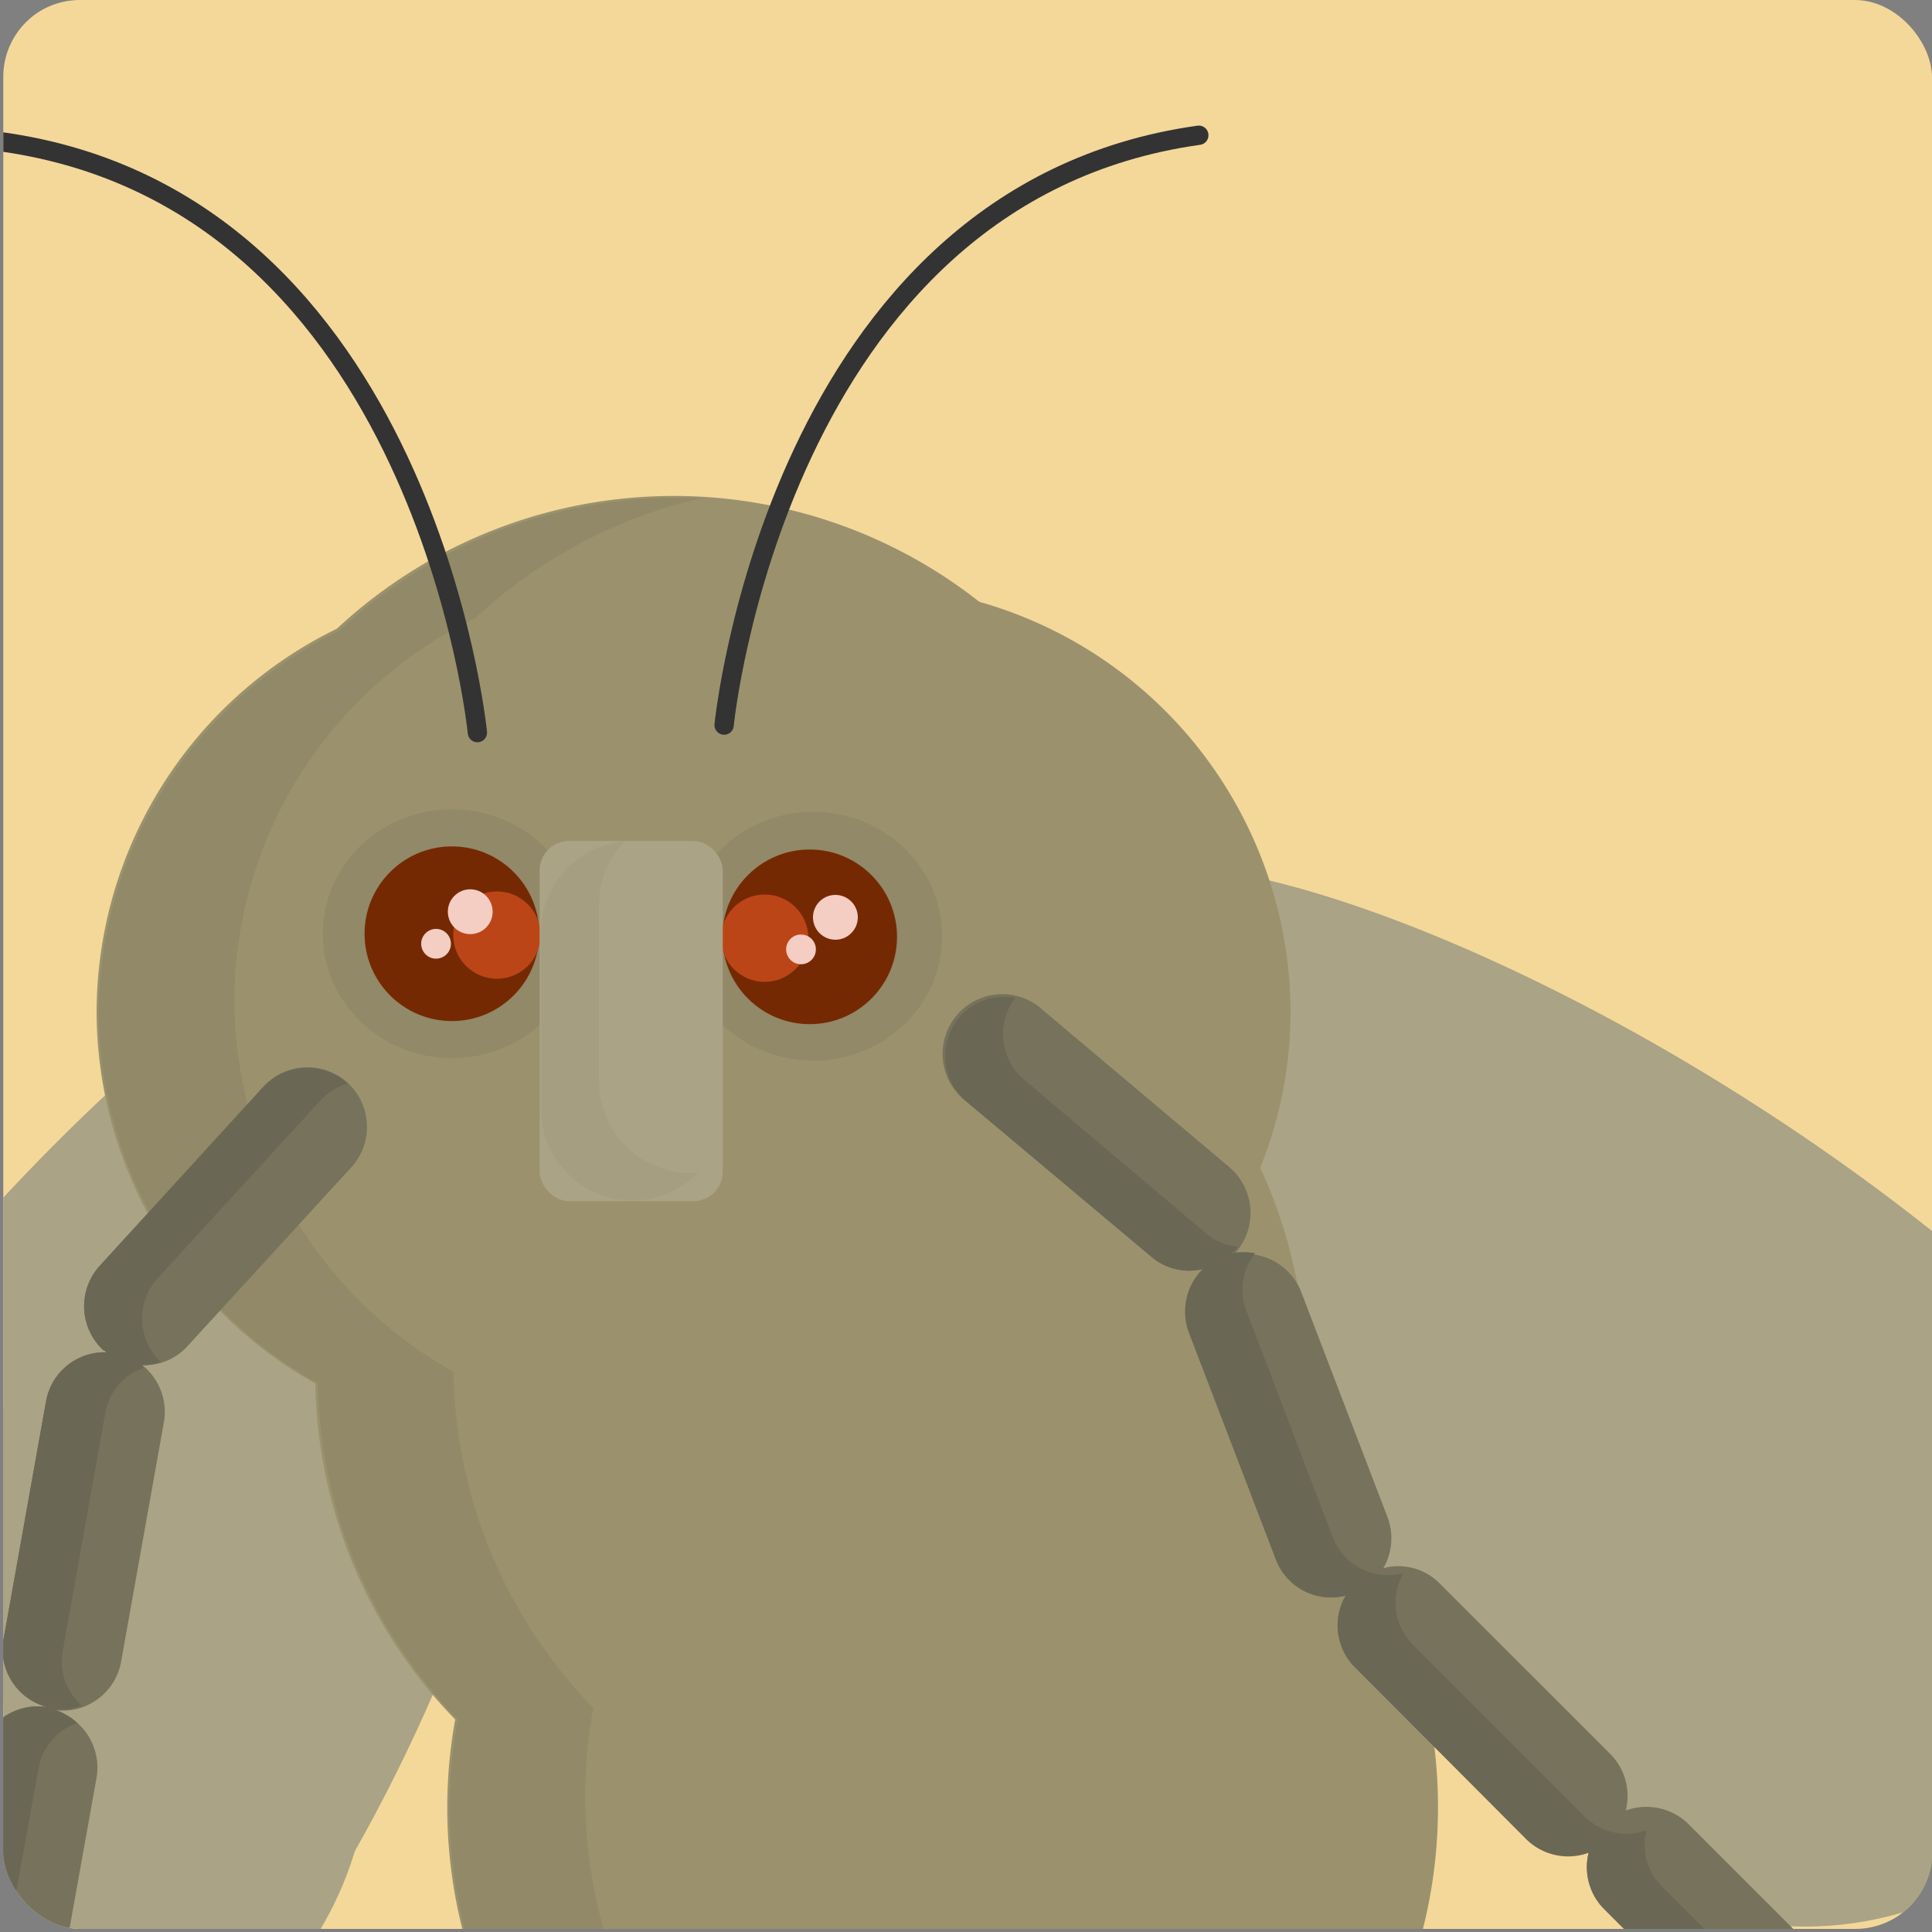 <svg xmlns="http://www.w3.org/2000/svg" xmlns:xlink="http://www.w3.org/1999/xlink" viewBox="0 0 100 100"><rect x="0" y="0" width="100" height="100" fill="#808080" stroke="none"/><defs><style>.cls-1,.cls-10{fill:none;}.cls-2{clip-path:url(#clip-path);}.cls-3{fill:#fff;}.cls-4{fill:#f4d89a;}.cls-5{fill:#aaa385;}.cls-6{fill:#9b926d;}.cls-7{fill:#918967;}.cls-8{fill:#752903;}.cls-9{fill:#bc4517;}.cls-10{stroke:#333;stroke-linecap:round;stroke-miterlimit:10;}.cls-11{fill:#77725c;}.cls-12{fill:#a59e81;}.cls-13{fill:#6b6755;}.cls-14{fill:#f4cdc3;}</style><clipPath id="clip-path"><rect class="cls-1" x="0.17" y="-0.02" width="99.86" height="99.86" rx="4" ry="4"/></clipPath></defs><title>MOTH</title><g id="Layer_8" data-name="Layer 8"><g class="cls-2"><circle class="cls-3" cx="49.05" cy="42.23" r="1.05"/><path class="cls-3" d="M47.93,41.31a.52.52,0,1,1-1,.06"/><rect class="cls-4" x="0.14" width="99.86" height="99.86" rx="4" ry="4"/><g id="wing"><path class="cls-5" d="M79.46,92.66C60.91,75.77,51.12,51.25,55.79,46.12s30.85,5.09,49.39,22"/><circle class="cls-5" cx="93.41" cy="81.8" r="17.92"/></g><g id="wing-2" data-name="wing"><path class="cls-5" d="M17.76,96.87c12.67-21.64,14.71-48,8.72-51.48s-27.93,14-40.6,35.7"/><circle class="cls-5" cx="1.2" cy="90.67" r="17.92"/></g><path class="cls-6" d="M67.17,75.66a25.84,25.84,0,0,0,.42-4.52,25.49,25.49,0,0,0-2.36-10.69,21.83,21.83,0,0,0,1.57-8.09h0A22.13,22.13,0,0,0,50.69,31.15a25.56,25.56,0,0,0-33.25,1.39A22.12,22.12,0,0,0,5,52.36H5A22.09,22.09,0,0,0,16.32,71.61,25.61,25.61,0,0,0,23.56,89a25.64,25.64,0,1,0,50.87,4.52A25.58,25.58,0,0,0,67.17,75.66Z"/><ellipse class="cls-7" cx="23.39" cy="48.33" rx="6.68" ry="6.44"/><ellipse class="cls-7" cx="42.09" cy="48.46" rx="6.68" ry="6.44"/><circle class="cls-8" cx="23.39" cy="48.33" r="4.52"/><circle class="cls-9" cx="25.72" cy="48.4" r="2.26"/><circle class="cls-8" cx="41.91" cy="48.49" r="4.52"/><circle class="cls-9" cx="39.58" cy="48.56" r="2.26"/><rect class="cls-5" x="27.93" y="43.53" width="9.48" height="18.64" rx="1.52" ry="1.52"/><path class="cls-7" d="M30.29,92.92a25.93,25.93,0,0,1,.42-4.52A25.5,25.5,0,0,1,23.47,71,22.09,22.09,0,0,1,12.13,51.76h0A22.09,22.09,0,0,1,24.59,32a25.61,25.61,0,0,1,11.78-6.23c-.45,0-.9,0-1.36,0a25.56,25.56,0,0,0-17.44,6.87A22.12,22.12,0,0,0,5.11,52.36h0A22.1,22.1,0,0,0,16.46,71.61,25.52,25.52,0,0,0,23.7,89a24.91,24.91,0,0,0-.43,4.52,25.59,25.59,0,0,0,31.36,25A25.62,25.62,0,0,1,30.29,92.92Z"/><path class="cls-10" d="M37.48,37.53S40.19,10.06,62.05,7"/><path class="cls-10" d="M24.71,37.92S22,10.45.14,7.35"/><path class="cls-11" d="M18,56.05a3.1,3.1,0,0,0-4.37.19L5.16,65.52a3.11,3.11,0,0,0,.19,4.37c.05,0,.12.06.17.1a3.09,3.09,0,0,0-3.13,2.49L.18,84.86a3.09,3.09,0,0,0,2.27,3.5,3.09,3.09,0,0,0-3.54,2.5L-3.3,103.24a3.11,3.11,0,0,0,2.5,3.59,3.1,3.1,0,0,0,3.59-2.5L5,92a3.09,3.09,0,0,0-2.27-3.5A3.08,3.08,0,0,0,6.27,86L8.49,73.57a3.08,3.08,0,0,0-1.13-2.91,3,3,0,0,0,2.36-1l8.49-9.27A3.1,3.1,0,0,0,18,56.05Z"/><path class="cls-11" d="M96.28,103.3l-8.89-8.89a3.11,3.11,0,0,0-3.24-.7,3.08,3.08,0,0,0-.77-2.89l-8.89-8.89a3,3,0,0,0-2.89-.76,3.09,3.09,0,0,0,.23-2.61l-4.5-11.74A3.08,3.08,0,0,0,63.72,65a2.09,2.09,0,0,0,.29-.23,3.11,3.11,0,0,0-.38-4.36L54,52.3A3.09,3.09,0,1,0,50,57l9.63,8.08a3,3,0,0,0,2.63.61A3.1,3.1,0,0,0,61.55,69l4.5,11.74a3.07,3.07,0,0,0,3.6,1.85,3.06,3.06,0,0,0,.46,3.68L79,95.2a3.09,3.09,0,0,0,3.23.7A3.07,3.07,0,0,0,83,98.79l8.89,8.89a3.1,3.1,0,1,0,4.38-4.38Z"/><path class="cls-12" d="M35.69,60.72A4.76,4.76,0,0,1,31,56V46.82a4.7,4.7,0,0,1,1.33-3.27A4.74,4.74,0,0,0,28,48.24V57.4a4.73,4.73,0,0,0,8.15,3.27A3.29,3.29,0,0,1,35.69,60.72Z"/><path class="cls-13" d="M-.25,103.89,2,91.51a3.06,3.06,0,0,1,2-2.33,3.1,3.1,0,0,0-1.26-.72,3,3,0,0,0,1.5-.18,3,3,0,0,1-1-2.77L5.45,73.13a3,3,0,0,1,2-2.33s-.08-.09-.13-.13a3.16,3.16,0,0,0,1-.18,3.1,3.1,0,0,1-.16-4.33l8.49-9.27A3,3,0,0,1,18,56.08l0,0a3.11,3.11,0,0,0-4.37.19L5.16,65.52a3.11,3.11,0,0,0,.19,4.37c.05,0,.12.06.17.11a3.07,3.07,0,0,0-3.13,2.49L.18,84.87a3.07,3.07,0,0,0,2.27,3.49,3.11,3.11,0,0,0-3.54,2.51L-3.3,103.24a3.1,3.1,0,0,0,2.5,3.59,3,3,0,0,0,1.54-.16A3.06,3.06,0,0,1-.25,103.89Z"/><path class="cls-13" d="M94.87,106.52,86,97.62a3,3,0,0,1-.77-2.88A3.1,3.1,0,0,1,82,94l-8.89-8.89a3.07,3.07,0,0,1-.46-3.69A3.06,3.06,0,0,1,69,79.61L64.52,67.87a3.05,3.05,0,0,1,.45-3,3.29,3.29,0,0,0-1.25,0c.09-.09.21-.13.29-.23s0-.09.07-.13A2.85,2.85,0,0,1,62.62,64L53,55.88a3.1,3.1,0,0,1-.45-4.23,3.05,3.05,0,0,0-2.89,1A3.09,3.09,0,0,0,50,57l9.63,8.08a3,3,0,0,0,2.63.6A3.1,3.1,0,0,0,61.55,69l4.5,11.75a3.05,3.05,0,0,0,3.6,1.84,3.07,3.07,0,0,0,.46,3.69L79,95.18a3.09,3.09,0,0,0,3.23.7A3.08,3.08,0,0,0,83,98.77l8.89,8.89a3.11,3.11,0,0,0,4.38,0c.1-.1.14-.24.23-.35A3,3,0,0,1,94.87,106.52Z"/><circle class="cls-14" cx="24.34" cy="47.19" r="1.16"/><circle class="cls-14" cx="22.57" cy="48.85" r="0.77"/><circle class="cls-14" cx="43.24" cy="47.48" r="1.16"/><circle class="cls-14" cx="41.46" cy="49.14" r="0.77"/></g></g></svg>